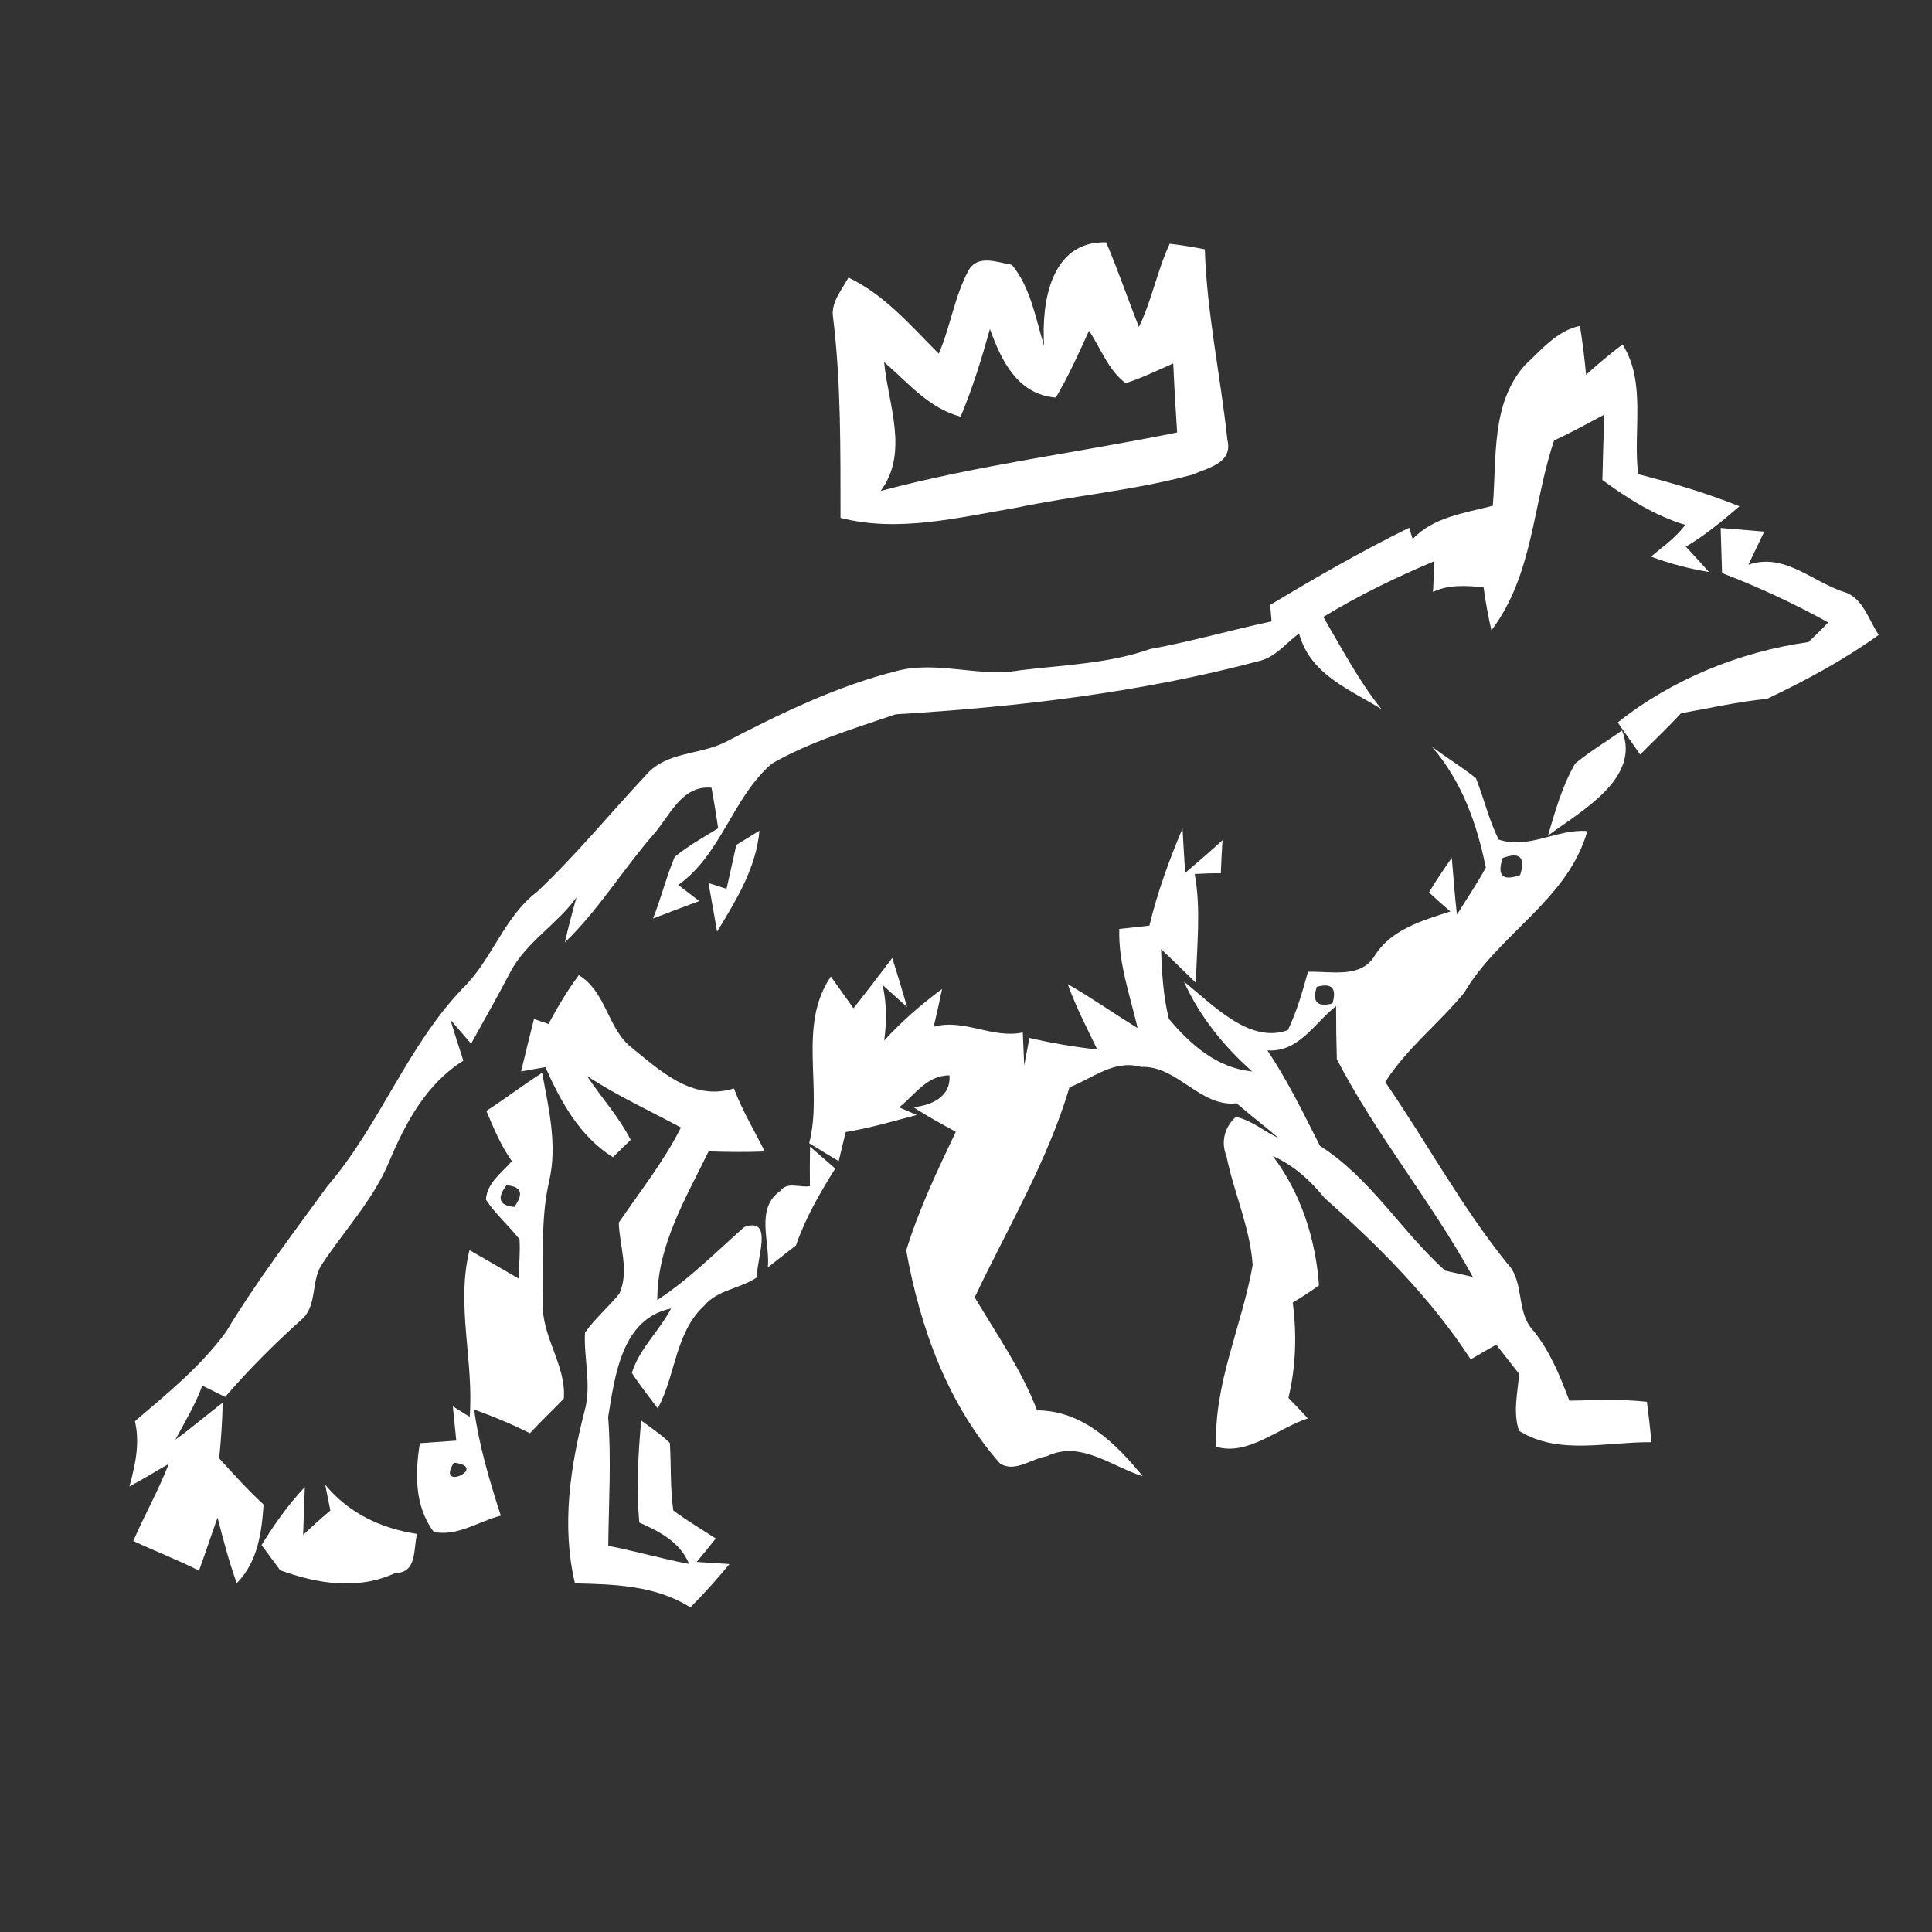 <?xml version="1.0" encoding="UTF-8" ?>
<!DOCTYPE svg PUBLIC "-//W3C//DTD SVG 1.1//EN" "http://www.w3.org/Graphics/SVG/1.1/DTD/svg11.dtd">
<svg width="180pt" height="180pt" viewBox="0 0 180 180" version="1.1" xmlns="http://www.w3.org/2000/svg">
<rect x="0" y="0" width="180" height="180" fill="#333333" stroke="none"/>
<g id="#ffffffff">
<path fill="#ffffff" opacity="1.00" d=" M 97.28 32.24 C 97.01 28.23 97.87 22.43 103.06 22.58 C 104.17 25.18 105.07 27.84 106.11 30.46 C 107.32 27.97 107.81 25.21 108.98 22.71 C 110.08 22.84 111.16 23.01 112.25 23.23 C 112.44 29.20 113.72 35.05 114.35 40.97 C 114.89 43.15 112.57 43.57 111.08 44.23 C 105.65 45.69 100.03 46.18 94.54 47.33 C 89.20 48.23 83.68 49.63 78.31 48.25 C 78.30 42.03 78.37 35.78 77.62 29.60 C 77.38 28.18 78.42 27.03 79.05 25.86 C 82.42 27.46 84.87 30.36 87.46 32.95 C 88.56 30.43 88.92 27.64 90.22 25.22 C 91.09 23.66 92.91 24.45 94.27 24.67 C 96.04 26.81 96.48 29.66 97.28 32.24 M 92.23 30.65 C 91.46 33.42 90.61 36.17 89.50 38.82 C 86.54 38.05 84.59 35.64 82.37 33.73 C 82.75 37.70 84.71 42.16 82.05 45.74 C 91.14 43.32 100.47 42.17 109.67 40.29 C 109.53 38.15 109.40 36.01 109.31 33.86 C 107.84 34.50 106.40 35.22 104.87 35.70 C 103.23 34.46 102.57 32.46 101.46 30.82 C 100.50 32.93 99.55 35.04 98.37 37.04 C 94.81 36.76 93.29 33.61 92.23 30.65 Z" />
<path fill="#ffffff" opacity="1.00" d=" M 142.06 34.03 C 143.58 32.61 145.07 30.80 147.20 30.36 C 147.44 31.87 147.63 33.39 147.77 34.92 C 148.86 33.92 149.99 32.98 151.17 32.09 C 153.42 35.67 152.11 40.18 152.63 44.18 C 155.82 45.00 158.99 45.93 162.06 47.17 C 160.48 48.53 158.87 49.87 157.07 50.93 C 157.80 51.71 158.51 52.50 159.22 53.29 C 157.38 52.99 155.57 52.51 153.82 51.86 C 154.92 50.92 156.15 50.09 157.01 48.90 C 154.17 48.04 151.67 46.46 149.29 44.72 C 149.33 42.69 149.40 40.66 149.47 38.63 C 147.92 39.46 146.38 40.30 144.79 41.04 C 142.79 46.96 142.86 53.57 138.95 58.73 C 138.65 57.40 138.40 56.06 138.22 54.71 C 136.64 54.57 134.99 54.43 133.51 55.15 C 133.54 54.43 133.61 52.99 133.64 52.28 C 130.08 53.78 126.59 55.47 123.29 57.48 C 125.01 60.40 126.58 63.42 128.71 66.07 C 125.69 64.19 122.07 62.85 121.03 59.02 C 119.85 59.87 118.88 61.18 117.41 61.56 C 106.33 64.52 94.87 65.86 83.45 66.55 C 79.53 67.89 75.51 69.08 71.90 71.15 C 68.21 74.36 67.23 79.58 63.19 82.45 C 63.84 82.95 64.50 83.45 65.15 83.95 C 63.71 84.48 62.28 85.02 60.84 85.58 C 61.59 83.69 62.07 81.71 62.86 79.84 C 64.10 78.80 65.53 78.02 66.91 77.17 C 66.73 75.91 66.52 74.65 66.29 73.39 C 63.47 73.13 62.39 76.08 60.82 77.82 C 57.99 81.07 55.74 84.81 52.63 87.80 C 52.95 86.39 53.31 85.00 53.71 83.61 C 51.90 86.13 49.05 87.75 47.57 90.52 C 46.39 92.79 45.12 95.00 43.89 97.24 C 43.41 96.68 42.45 95.56 41.96 95.00 C 42.35 96.28 42.75 97.55 43.17 98.82 C 39.71 100.99 37.80 104.57 36.26 108.22 C 34.77 111.82 32.04 114.66 29.94 117.88 C 28.96 119.44 29.58 121.72 28.05 122.98 C 25.55 125.23 23.17 127.60 20.98 130.15 C 20.27 129.80 19.56 129.45 18.85 129.10 C 18.20 130.87 17.22 132.48 16.34 134.13 C 17.86 133.04 19.27 131.81 20.75 130.68 C 20.71 132.41 20.60 134.14 20.42 135.87 C 21.76 137.34 23.09 138.82 24.56 140.17 C 24.38 142.81 24.01 145.52 22.06 147.50 C 21.33 145.50 20.80 143.44 20.27 141.39 C 19.68 143.03 19.14 144.69 18.54 146.33 C 16.54 145.32 14.45 144.52 12.42 143.57 C 13.46 141.14 14.78 138.85 15.72 136.39 C 14.50 137.08 13.30 137.83 12.06 138.49 C 12.60 136.50 13.06 134.46 12.57 132.41 C 15.58 129.84 18.70 127.31 21.05 124.10 C 23.90 119.36 27.27 114.97 30.51 110.50 C 35.38 104.84 37.90 97.53 43.09 92.10 C 45.86 89.41 46.94 85.44 50.06 83.07 C 53.67 79.66 56.83 75.79 60.23 72.16 C 62.07 70.06 65.08 70.33 67.44 69.21 C 72.62 66.52 77.92 63.93 83.60 62.50 C 87.39 61.53 91.22 63.13 95.03 62.45 C 99.09 61.95 103.27 61.84 107.15 60.47 C 110.96 59.78 114.68 58.70 118.47 57.89 C 118.44 57.51 118.37 56.74 118.34 56.36 C 122.57 53.81 126.85 51.35 131.29 49.17 C 131.37 49.43 131.53 49.96 131.62 50.22 C 133.54 48.16 136.49 47.80 139.08 47.12 C 139.46 42.69 138.89 37.61 142.06 34.03 Z" />
<path fill="#ffffff" opacity="1.00" d=" M 160.31 49.19 C 161.32 49.27 163.35 49.44 164.37 49.53 C 163.88 50.56 163.39 51.59 162.89 52.62 C 166.19 51.46 168.76 54.13 171.68 55.11 C 173.58 55.62 174.05 57.71 175.04 59.15 C 171.78 61.49 168.24 63.40 164.63 65.11 C 161.93 65.37 159.29 65.98 156.62 66.45 C 155.40 67.78 154.08 69.01 152.81 70.30 C 152.29 69.55 151.24 68.06 150.72 67.31 C 155.80 63.27 162.12 60.72 168.49 59.82 C 169.12 59.23 169.74 58.62 170.33 57.99 C 167.14 56.23 163.84 54.69 160.44 53.39 C 160.41 52.34 160.34 50.24 160.31 49.19 Z" />
<path fill="#ffffff" opacity="1.00" d=" M 133.41 69.57 C 134.75 70.58 136.19 71.45 137.51 72.50 C 138.26 74.39 138.71 76.40 139.63 78.22 C 142.44 79.17 145.06 77.20 147.89 77.43 C 146.05 83.87 139.66 86.97 136.42 92.48 C 134.07 95.35 131.07 97.65 129.06 100.81 C 132.90 106.39 136.13 112.37 140.39 117.67 C 142.11 119.42 141.17 122.24 142.89 124.01 C 144.42 125.93 145.36 128.22 146.21 130.50 C 148.62 130.45 151.03 130.34 153.44 130.60 C 153.60 131.85 153.74 133.11 153.87 134.37 C 149.78 134.31 145.22 135.62 141.53 133.31 C 140.93 131.58 141.41 129.76 141.53 128.00 C 140.82 127.09 140.11 126.18 139.40 125.28 C 138.60 125.73 137.81 126.19 137.02 126.65 C 133.32 120.96 128.47 116.10 123.41 111.62 C 122.09 109.98 120.53 108.57 118.59 107.71 C 121.22 111.20 122.57 115.43 122.89 119.75 C 122.10 120.33 121.28 120.86 120.44 121.36 C 120.83 124.32 120.74 127.33 120.04 130.24 C 120.65 130.87 121.26 131.50 121.85 132.15 C 119.06 133.06 116.25 135.67 113.31 134.79 C 113.06 128.94 115.72 123.52 116.71 117.86 C 116.47 114.38 114.96 111.13 114.27 107.73 C 113.73 106.40 114.08 105.02 115.13 104.06 C 116.60 104.35 117.77 105.41 119.11 106.03 C 117.84 104.91 116.48 103.90 115.21 102.79 C 111.80 103.18 109.69 99.24 106.28 99.40 C 103.81 98.69 101.81 100.46 99.64 101.30 C 97.60 108.18 93.87 114.42 90.81 120.87 C 92.86 124.32 95.18 127.62 96.62 131.40 C 100.89 131.43 103.92 134.44 106.47 137.54 C 103.58 136.64 100.65 134.15 97.51 135.68 C 96.10 135.90 94.56 137.22 93.18 136.36 C 88.28 130.83 85.72 123.67 84.43 116.50 C 85.61 112.67 87.33 109.05 89.05 105.45 C 87.72 104.71 86.37 103.99 85.10 103.15 C 86.79 102.99 88.61 102.18 88.46 100.19 C 86.36 100.17 85.24 102.01 83.77 103.17 C 84.31 103.40 84.85 103.63 85.40 103.88 C 83.21 104.47 81.03 105.10 78.79 105.47 C 78.63 106.14 78.30 107.50 78.14 108.18 C 77.22 107.63 76.30 107.07 75.39 106.51 C 76.71 101.41 74.27 95.57 77.41 90.98 C 78.11 91.96 78.82 92.95 79.52 93.94 C 80.74 92.39 81.94 90.83 83.13 89.25 C 83.61 90.77 84.07 92.29 84.51 93.82 C 83.94 93.31 82.80 92.28 82.23 91.77 C 82.62 93.47 82.61 95.21 82.38 96.94 C 84.01 95.16 85.83 93.57 87.77 92.14 C 87.53 93.32 87.27 94.49 86.99 95.66 C 89.83 94.87 92.44 96.80 95.29 96.19 C 95.33 96.96 95.39 98.50 95.42 99.27 C 95.54 98.63 95.79 97.35 95.91 96.70 C 97.99 97.19 100.10 97.54 102.23 97.78 C 101.26 95.77 100.23 93.79 99.48 91.69 C 101.71 92.96 103.80 94.45 105.99 95.78 C 105.28 92.73 104.19 89.73 104.28 86.55 C 104.98 86.48 106.39 86.32 107.09 86.24 C 107.83 83.13 108.93 80.13 110.17 77.19 C 110.23 78.22 110.35 80.30 110.42 81.33 C 111.59 80.33 112.76 79.32 113.90 78.28 C 113.83 79.30 113.78 80.33 113.74 81.36 C 112.93 81.35 112.12 81.38 111.31 81.43 C 111.92 84.80 111.49 88.18 111.42 91.57 C 110.34 90.52 109.27 89.45 108.17 88.43 C 108.25 90.60 108.37 92.80 108.90 94.92 C 110.90 97.32 113.41 99.52 116.66 99.82 C 114.00 97.46 111.78 94.71 110.30 91.45 C 112.97 93.56 116.40 97.30 119.99 95.97 C 120.82 94.24 121.35 92.38 121.86 90.54 C 123.94 90.46 126.77 91.20 128.06 89.07 C 129.61 86.58 132.51 85.77 135.13 84.92 C 134.45 84.34 133.78 83.75 133.14 83.14 C 133.79 82.03 134.53 80.97 135.26 79.92 C 135.42 81.68 135.53 83.45 135.74 85.21 C 136.65 83.76 137.61 82.33 138.43 80.83 C 137.59 76.70 136.19 72.79 133.41 69.57 M 140.00 79.94 C 139.45 81.59 140.00 82.12 141.63 81.52 C 142.15 79.87 141.60 79.34 140.00 79.94 M 107.18 87.25 C 107.83 87.90 107.83 87.90 107.18 87.25 M 122.68 91.94 C 122.23 93.34 122.72 93.86 124.14 93.49 C 124.57 92.06 124.08 91.55 122.68 91.94 M 118.08 97.86 C 119.97 100.69 121.45 103.74 122.98 106.76 C 127.71 109.77 130.54 114.70 134.64 118.38 C 135.28 118.53 136.58 118.83 137.22 118.97 C 133.41 112.02 128.23 105.78 124.55 98.68 C 124.50 97.03 124.48 95.38 124.48 93.73 C 122.46 95.32 121.00 98.07 118.08 97.86 Z" />
<path fill="#ffffff" opacity="1.00" d=" M 146.76 71.13 C 148.13 70.00 149.67 69.09 151.12 68.06 C 152.92 72.52 147.26 75.59 144.22 77.85 C 144.90 75.56 145.55 73.21 146.76 71.13 Z" />
<path fill="#ffffff" opacity="1.00" d=" M 68.60 78.72 C 69.14 78.39 70.22 77.72 70.76 77.39 C 70.44 80.89 68.59 83.87 66.81 86.80 C 66.54 85.29 66.29 83.78 66.00 82.27 C 66.43 82.41 67.27 82.68 67.69 82.81 C 67.99 81.45 68.31 80.08 68.60 78.72 Z" />
<path fill="#ffffff" opacity="1.00" d=" M 51.10 95.40 C 51.95 93.83 52.85 92.28 53.93 90.85 C 56.40 92.36 56.57 95.54 58.59 97.39 C 61.41 99.67 64.46 102.64 68.38 101.41 C 69.15 103.46 70.28 105.34 71.26 107.28 C 69.51 107.35 67.77 107.33 66.02 107.27 C 63.88 111.67 61.22 116.05 61.24 121.12 C 64.21 119.18 66.70 116.66 69.34 114.32 C 72.16 113.31 70.43 117.42 70.53 119.00 C 69.00 120.07 66.87 120.14 65.62 121.64 C 62.89 124.14 62.97 128.12 61.28 131.22 C 60.47 130.12 59.60 129.06 58.87 127.91 C 59.58 125.62 61.44 124.00 62.52 121.91 C 57.92 122.85 57.29 128.19 56.66 132.02 C 56.97 136.02 56.71 140.02 56.67 144.02 C 59.19 144.51 61.67 145.23 64.20 145.71 C 63.37 143.66 61.45 142.70 59.56 141.85 C 59.28 138.68 59.45 135.51 59.74 132.35 C 60.65 133.02 61.61 133.65 62.41 134.45 C 62.54 136.54 62.43 138.65 62.73 140.73 C 64.00 141.67 65.36 142.48 66.69 143.34 C 66.10 144.07 65.51 144.80 64.91 145.52 C 65.67 145.57 67.20 145.67 67.96 145.72 C 66.81 147.12 65.60 148.47 64.32 149.76 C 61.10 147.71 57.25 147.60 53.57 147.52 C 52.30 142.17 53.12 136.68 54.47 131.44 C 55.13 129.04 54.38 126.58 54.50 124.16 C 55.44 122.83 56.69 121.78 57.71 120.52 C 58.65 118.40 57.72 116.10 57.65 113.91 C 59.64 111.00 61.84 108.22 63.44 105.05 C 60.50 103.46 57.47 102.08 54.68 100.24 C 56.02 102.24 57.66 104.05 58.76 106.20 C 58.34 106.61 57.51 107.41 57.10 107.81 C 54.02 105.89 52.24 102.64 50.81 99.42 C 50.24 99.52 49.11 99.72 48.55 99.82 C 48.94 98.19 49.34 96.56 49.75 94.94 C 50.08 95.05 50.76 95.28 51.10 95.40 Z" />
<path fill="#ffffff" opacity="1.00" d=" M 45.31 103.50 C 47.08 102.36 48.74 101.08 50.51 99.95 C 51.12 103.26 51.94 106.66 51.17 110.02 C 50.30 113.76 50.68 117.60 50.58 121.40 C 50.43 124.51 52.77 127.19 52.53 130.31 C 51.49 131.39 50.39 132.43 49.37 133.53 C 47.68 132.68 45.94 131.96 44.17 131.32 C 44.64 134.70 45.61 137.97 46.66 141.21 C 44.60 141.73 42.63 143.17 40.42 142.73 C 38.62 140.36 38.66 137.26 39.12 134.46 C 39.97 134.40 41.66 134.28 42.51 134.22 C 42.43 133.42 42.27 131.83 42.19 131.03 C 42.58 131.28 43.37 131.76 43.76 132.00 C 44.16 126.81 42.47 121.60 43.74 116.47 C 45.27 117.34 46.79 118.23 48.31 119.12 C 48.35 117.90 48.48 116.68 48.40 115.46 C 47.40 114.19 46.16 113.12 45.27 111.77 C 45.37 110.20 46.75 109.27 47.69 108.18 C 46.66 106.74 46.00 105.11 45.31 103.50 M 47.19 110.43 C 46.27 111.64 46.51 112.31 47.91 112.45 C 48.82 111.21 48.58 110.54 47.19 110.43 M 42.29 136.27 C 40.54 139.05 45.66 136.67 42.29 136.27 Z" />
<path fill="#ffffff" opacity="1.00" d=" M 75.47 106.83 C 76.06 107.34 77.24 108.36 77.82 108.87 C 76.39 111.14 75.04 113.48 74.16 116.03 C 73.50 116.54 72.19 117.56 71.54 118.08 C 71.76 115.70 70.33 112.58 72.72 110.94 C 73.34 110.06 74.57 110.68 75.46 110.51 C 75.44 109.28 75.45 108.05 75.47 106.83 Z" />
<path fill="#ffffff" opacity="1.00" d=" M 30.30 138.33 C 32.49 140.98 35.49 142.40 38.85 142.91 C 38.51 144.32 38.87 146.56 36.81 146.56 C 33.33 148.18 29.57 147.55 26.11 146.30 C 25.68 145.71 24.81 144.54 24.37 143.95 C 25.55 142.03 26.85 140.18 28.40 138.55 C 28.36 139.66 28.28 141.88 28.24 143.00 C 29.07 142.22 29.91 141.46 30.78 140.73 C 30.66 140.13 30.42 138.93 30.30 138.33 Z" />
</g>
</svg>
